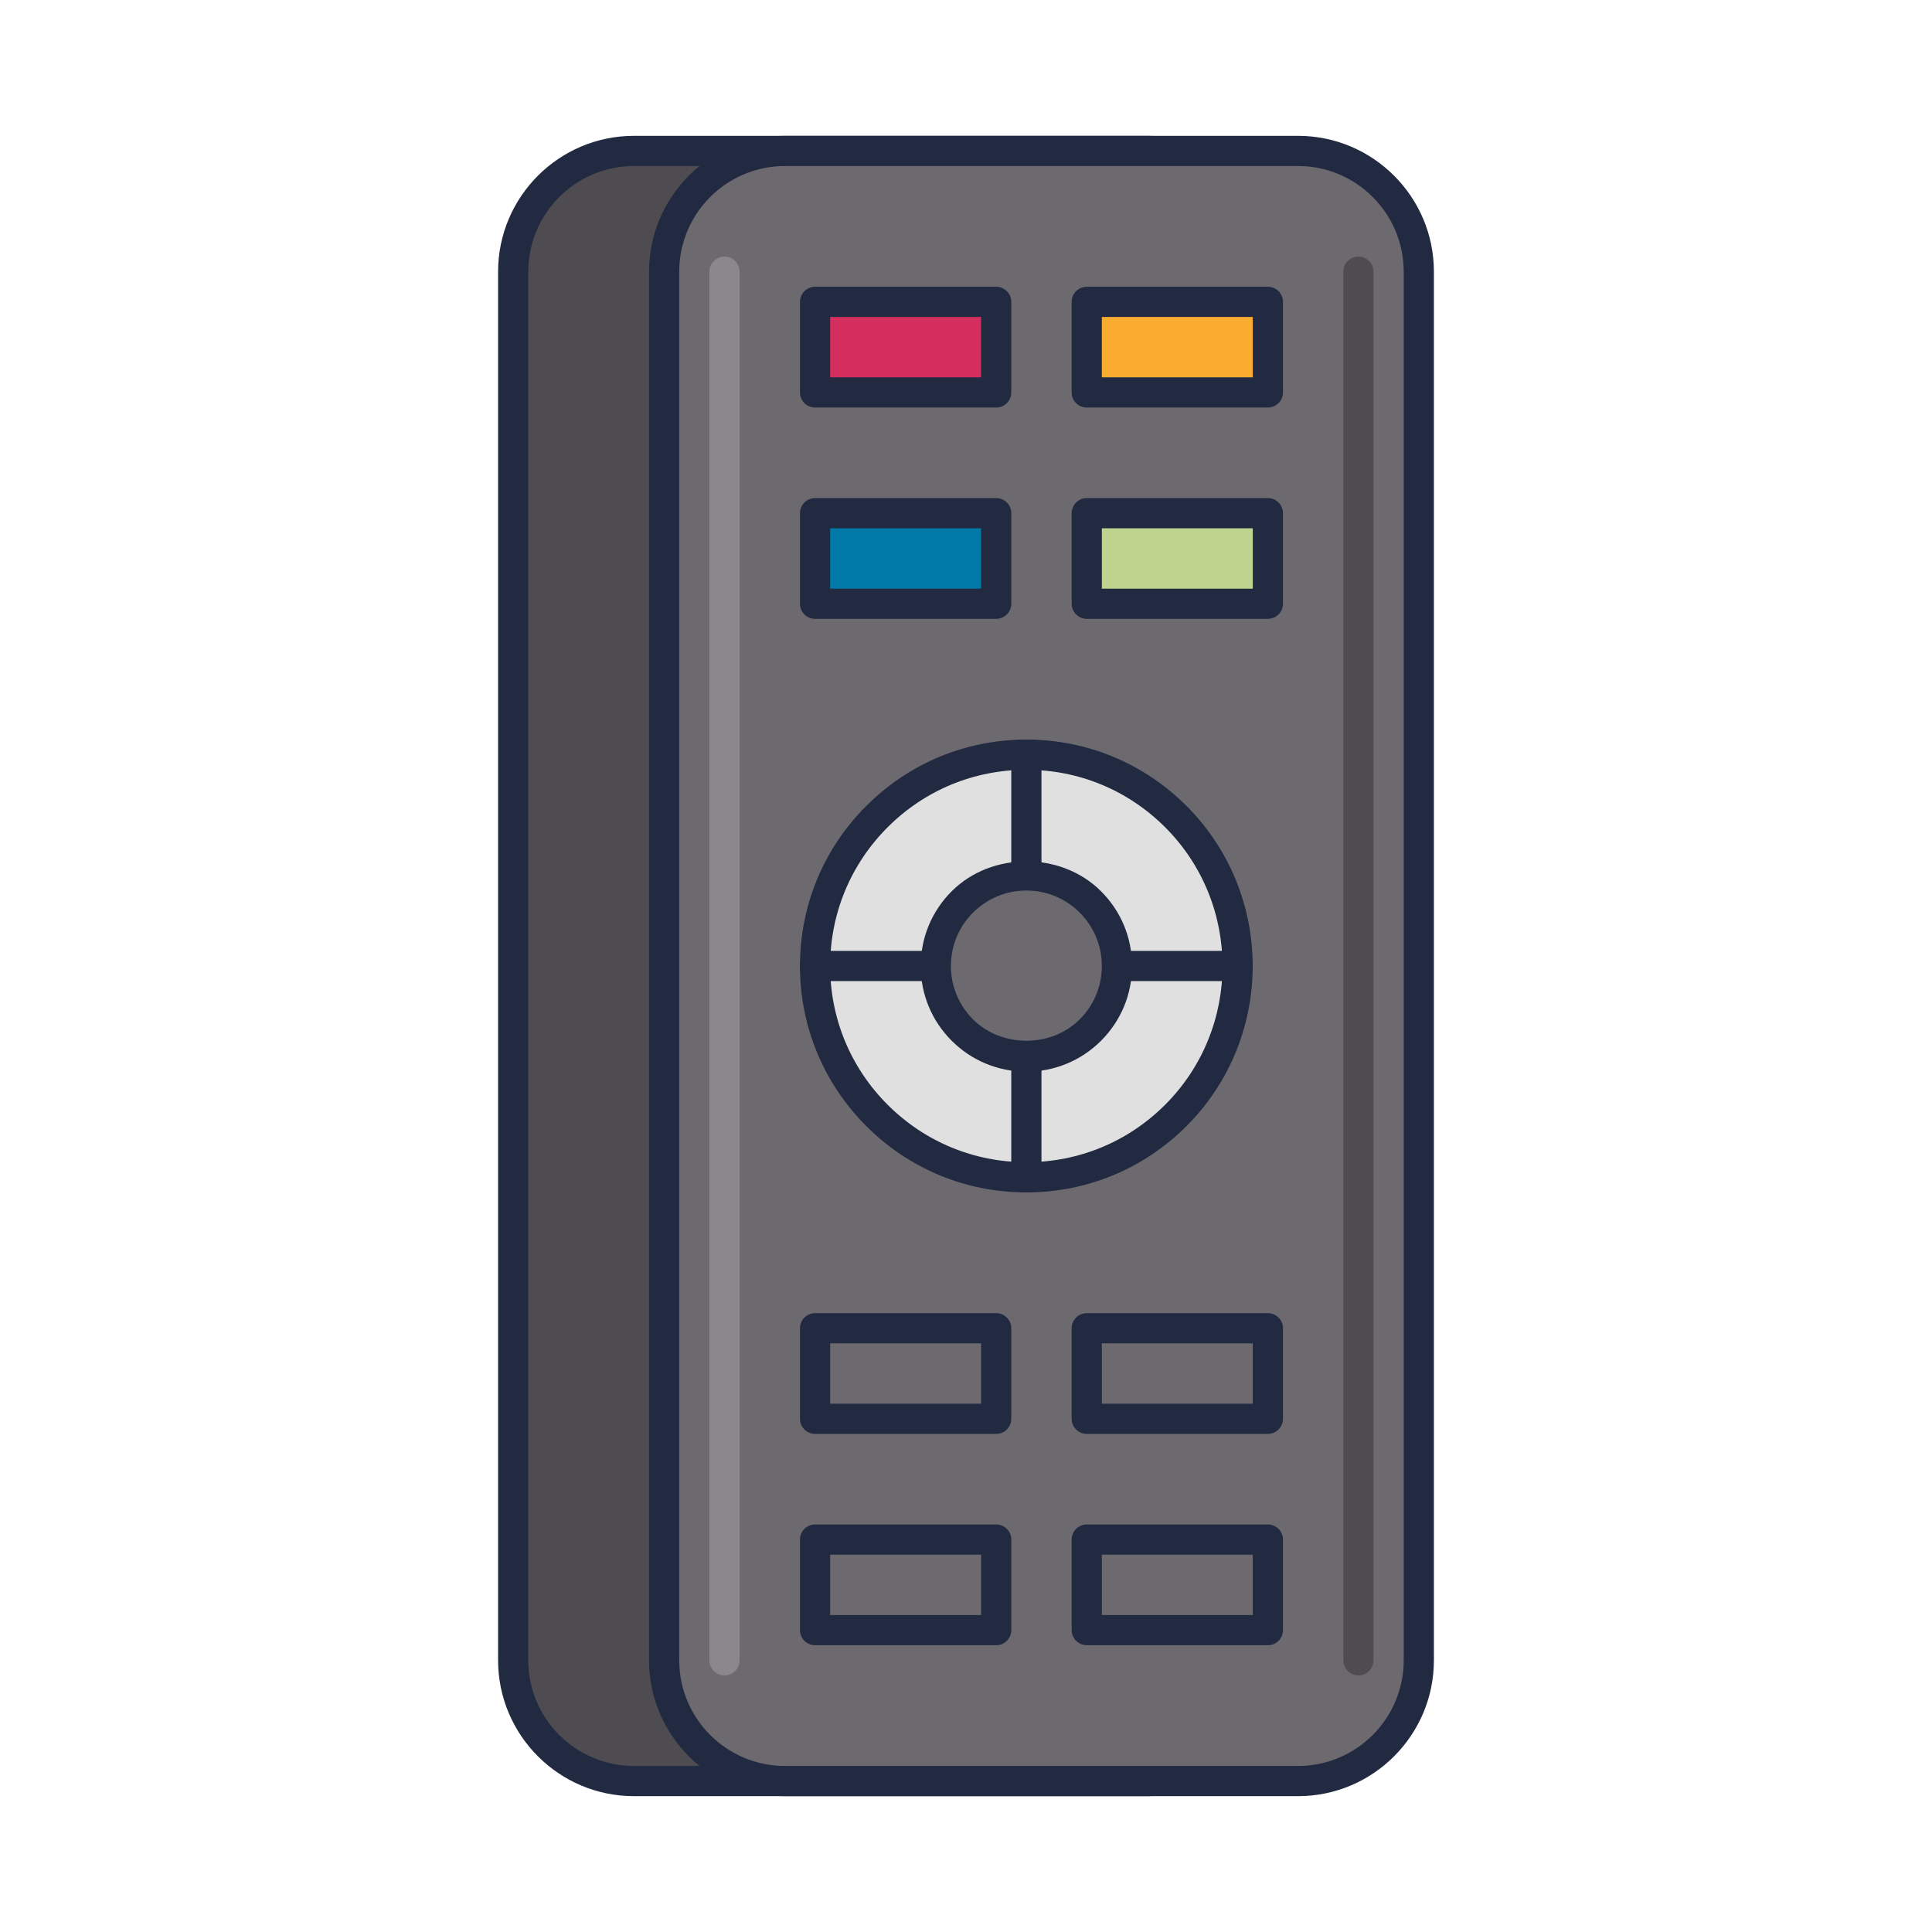 <?xml version="1.0" encoding="utf-8"?>
<!-- Generator: Adobe Illustrator 22.0.0, SVG Export Plug-In . SVG Version: 6.00 Build 0)  -->
<svg version="1.1" id="Icon_Set" xmlns="http://www.w3.org/2000/svg" xmlns:xlink="http://www.w3.org/1999/xlink" x="0px" y="0px"
	 viewBox="0 0 64 64" style="enable-background:new 0 0 64 64;" xml:space="preserve">
<style type="text/css">
	.st0{fill:#212A41;}
	.st1{fill:#4E4B51;}
	.st2{fill:#6C696F;}
	.st3{fill:#B7C0D7;}
	.st4{fill:#D5DEF5;}
	.st5{fill:#99A2B9;}
	.st6{fill:#E0E0E0;}
	.st7{fill:#D32E5E;}
	.st8{fill:#F9AC2F;}
	.st9{fill:#0079A8;}
	.st10{fill:#BED38E;}
	.st11{fill:#8A878D;}
	.st12{fill:#C2C2C2;}
	.st13{fill:#302D33;}
	.st14{fill:#FEFEFE;}
	.st15{fill:#FFCA4D;}
	.st16{fill:#DB8E11;}
	.st17{fill:#A4A4A4;}
	.st18{fill:#7B849B;}
	.st19{fill:#E0C8A4;}
	.st20{fill:#C2AA86;}
	.st21{fill:#FEE6C2;}
	.st22{fill:#1E97C6;}
	.st23{fill:#005B8A;}
	.st24{fill:#BD7000;}
</style>
<g>
	<g>
		<path class="st1" d="M38,59H21c-2.209,0-4-1.791-4-4V9c0-2.209,1.791-4,4-4h17c2.209,0,4,1.791,4,4v46C42,57.209,40.209,59,38,59z
			"/>
		<path class="st0" d="M38,59.5H21c-2.481,0-4.5-2.019-4.5-4.5V9c0-2.481,2.019-4.5,4.5-4.5h17c2.481,0,4.5,2.019,4.5,4.5v46
			C42.5,57.481,40.481,59.5,38,59.5z M21,5.5c-1.93,0-3.5,1.57-3.5,3.5v46c0,1.93,1.57,3.5,3.5,3.5h17c1.93,0,3.5-1.57,3.5-3.5V9
			c0-1.93-1.57-3.5-3.5-3.5H21z"/>
	</g>
	<g>
		<path class="st2" d="M43,59H26c-2.209,0-4-1.791-4-4V9c0-2.209,1.791-4,4-4h17c2.209,0,4,1.791,4,4v46C47,57.209,45.209,59,43,59z
			"/>
		<path class="st0" d="M43,59.5H26c-2.481,0-4.5-2.019-4.5-4.5V9c0-2.481,2.019-4.5,4.5-4.5h17c2.481,0,4.5,2.019,4.5,4.5v46
			C47.5,57.481,45.481,59.5,43,59.5z M26,5.5c-1.93,0-3.5,1.57-3.5,3.5v46c0,1.93,1.57,3.5,3.5,3.5h17c1.93,0,3.5-1.57,3.5-3.5V9
			c0-1.93-1.57-3.5-3.5-3.5H26z"/>
	</g>
	<g>
		<circle class="st6" cx="34" cy="32" r="7"/>
		<path class="st0" d="M34,39.5c-2.003,0-3.887-0.78-5.303-2.197S26.5,34.003,26.5,32s0.78-3.887,2.197-5.303S31.997,24.5,34,24.5
			c2.003,0,3.887,0.78,5.304,2.197c2.924,2.924,2.924,7.682,0,10.606l0,0C37.887,38.72,36.003,39.5,34,39.5z M34,25.5
			c-1.736,0-3.369,0.676-4.596,1.904S27.5,30.264,27.5,32s0.676,3.369,1.904,4.596S32.264,38.5,34,38.5s3.368-0.676,4.597-1.904
			c2.534-2.534,2.534-6.658,0-9.192C37.368,26.176,35.736,25.5,34,25.5z M38.95,36.95h0.01H38.95z"/>
	</g>
	<g>
		<path class="st0" d="M41,32.5H27c-0.276,0-0.5-0.224-0.5-0.5s0.224-0.5,0.5-0.5h14c0.276,0,0.5,0.224,0.5,0.5S41.276,32.5,41,32.5
			z"/>
	</g>
	<g>
		<path class="st0" d="M34,39.5c-0.276,0-0.5-0.224-0.5-0.5V25c0-0.276,0.224-0.5,0.5-0.5s0.5,0.224,0.5,0.5v14
			C34.5,39.276,34.276,39.5,34,39.5z"/>
	</g>
	<g>
		<circle class="st2" cx="34" cy="32" r="3"/>
		<path class="st0" d="M34,35.5c-0.936,0-1.814-0.364-2.475-1.025C30.864,33.814,30.5,32.935,30.5,32s0.364-1.814,1.025-2.475
			c1.321-1.322,3.629-1.322,4.949,0C37.136,30.186,37.5,31.065,37.5,32c0,0.935-0.364,1.813-1.025,2.475l0,0l0,0l0,0
			C35.813,35.136,34.935,35.5,34,35.5z M34,29.5c-0.668,0-1.295,0.26-1.768,0.732S31.5,31.333,31.5,32s0.26,1.295,0.732,1.768
			c0.944,0.944,2.592,0.944,3.535,0l0,0C36.24,33.295,36.5,32.667,36.5,32s-0.26-1.295-0.732-1.768
			C35.296,29.76,34.668,29.5,34,29.5z"/>
	</g>
	<g>
		<rect x="27" y="10" class="st7" width="6" height="3"/>
		<path class="st0" d="M33,13.5h-6c-0.276,0-0.5-0.224-0.5-0.5v-3c0-0.276,0.224-0.5,0.5-0.5h6c0.276,0,0.5,0.224,0.5,0.5v3
			C33.5,13.276,33.276,13.5,33,13.5z M27.5,12.5h5v-2h-5V12.5z"/>
	</g>
	<g>
		<rect x="36" y="10" class="st8" width="6" height="3"/>
		<path class="st0" d="M42,13.5h-6c-0.276,0-0.5-0.224-0.5-0.5v-3c0-0.276,0.224-0.5,0.5-0.5h6c0.276,0,0.5,0.224,0.5,0.5v3
			C42.5,13.276,42.276,13.5,42,13.5z M36.5,12.5h5v-2h-5V12.5z"/>
	</g>
	<g>
		<rect x="27" y="17" class="st9" width="6" height="3"/>
		<path class="st0" d="M33,20.5h-6c-0.276,0-0.5-0.224-0.5-0.5v-3c0-0.276,0.224-0.5,0.5-0.5h6c0.276,0,0.5,0.224,0.5,0.5v3
			C33.5,20.276,33.276,20.5,33,20.5z M27.5,19.5h5v-2h-5V19.5z"/>
	</g>
	<g>
		<rect x="36" y="17" class="st10" width="6" height="3"/>
		<path class="st0" d="M42,20.5h-6c-0.276,0-0.5-0.224-0.5-0.5v-3c0-0.276,0.224-0.5,0.5-0.5h6c0.276,0,0.5,0.224,0.5,0.5v3
			C42.5,20.276,42.276,20.5,42,20.5z M36.5,19.5h5v-2h-5V19.5z"/>
	</g>
	<g>
		<rect x="27" y="44" class="st2" width="6" height="3"/>
		<path class="st0" d="M33,47.5h-6c-0.276,0-0.5-0.224-0.5-0.5v-3c0-0.276,0.224-0.5,0.5-0.5h6c0.276,0,0.5,0.224,0.5,0.5v3
			C33.5,47.276,33.276,47.5,33,47.5z M27.5,46.5h5v-2h-5V46.5z"/>
	</g>
	<g>
		<rect x="36" y="44" class="st2" width="6" height="3"/>
		<path class="st0" d="M42,47.5h-6c-0.276,0-0.5-0.224-0.5-0.5v-3c0-0.276,0.224-0.5,0.5-0.5h6c0.276,0,0.5,0.224,0.5,0.5v3
			C42.5,47.276,42.276,47.5,42,47.5z M36.5,46.5h5v-2h-5V46.5z"/>
	</g>
	<g>
		<rect x="27" y="51" class="st2" width="6" height="3"/>
		<path class="st0" d="M33,54.5h-6c-0.276,0-0.5-0.224-0.5-0.5v-3c0-0.276,0.224-0.5,0.5-0.5h6c0.276,0,0.5,0.224,0.5,0.5v3
			C33.5,54.276,33.276,54.5,33,54.5z M27.5,53.5h5v-2h-5V53.5z"/>
	</g>
	<g>
		<rect x="36" y="51" class="st2" width="6" height="3"/>
		<path class="st0" d="M42,54.5h-6c-0.276,0-0.5-0.224-0.5-0.5v-3c0-0.276,0.224-0.5,0.5-0.5h6c0.276,0,0.5,0.224,0.5,0.5v3
			C42.5,54.276,42.276,54.5,42,54.5z M36.5,53.5h5v-2h-5V53.5z"/>
	</g>
	<g>
		<path class="st11" d="M24,55.5c-0.276,0-0.5-0.224-0.5-0.5V9c0-0.276,0.224-0.5,0.5-0.5s0.5,0.224,0.5,0.5v46
			C24.5,55.276,24.276,55.5,24,55.5z"/>
	</g>
	<g>
		<path class="st1" d="M45,55.5c-0.276,0-0.5-0.224-0.5-0.5V9c0-0.276,0.224-0.5,0.5-0.5s0.5,0.224,0.5,0.5v46
			C45.5,55.276,45.276,55.5,45,55.5z"/>
	</g>
</g>
</svg>

